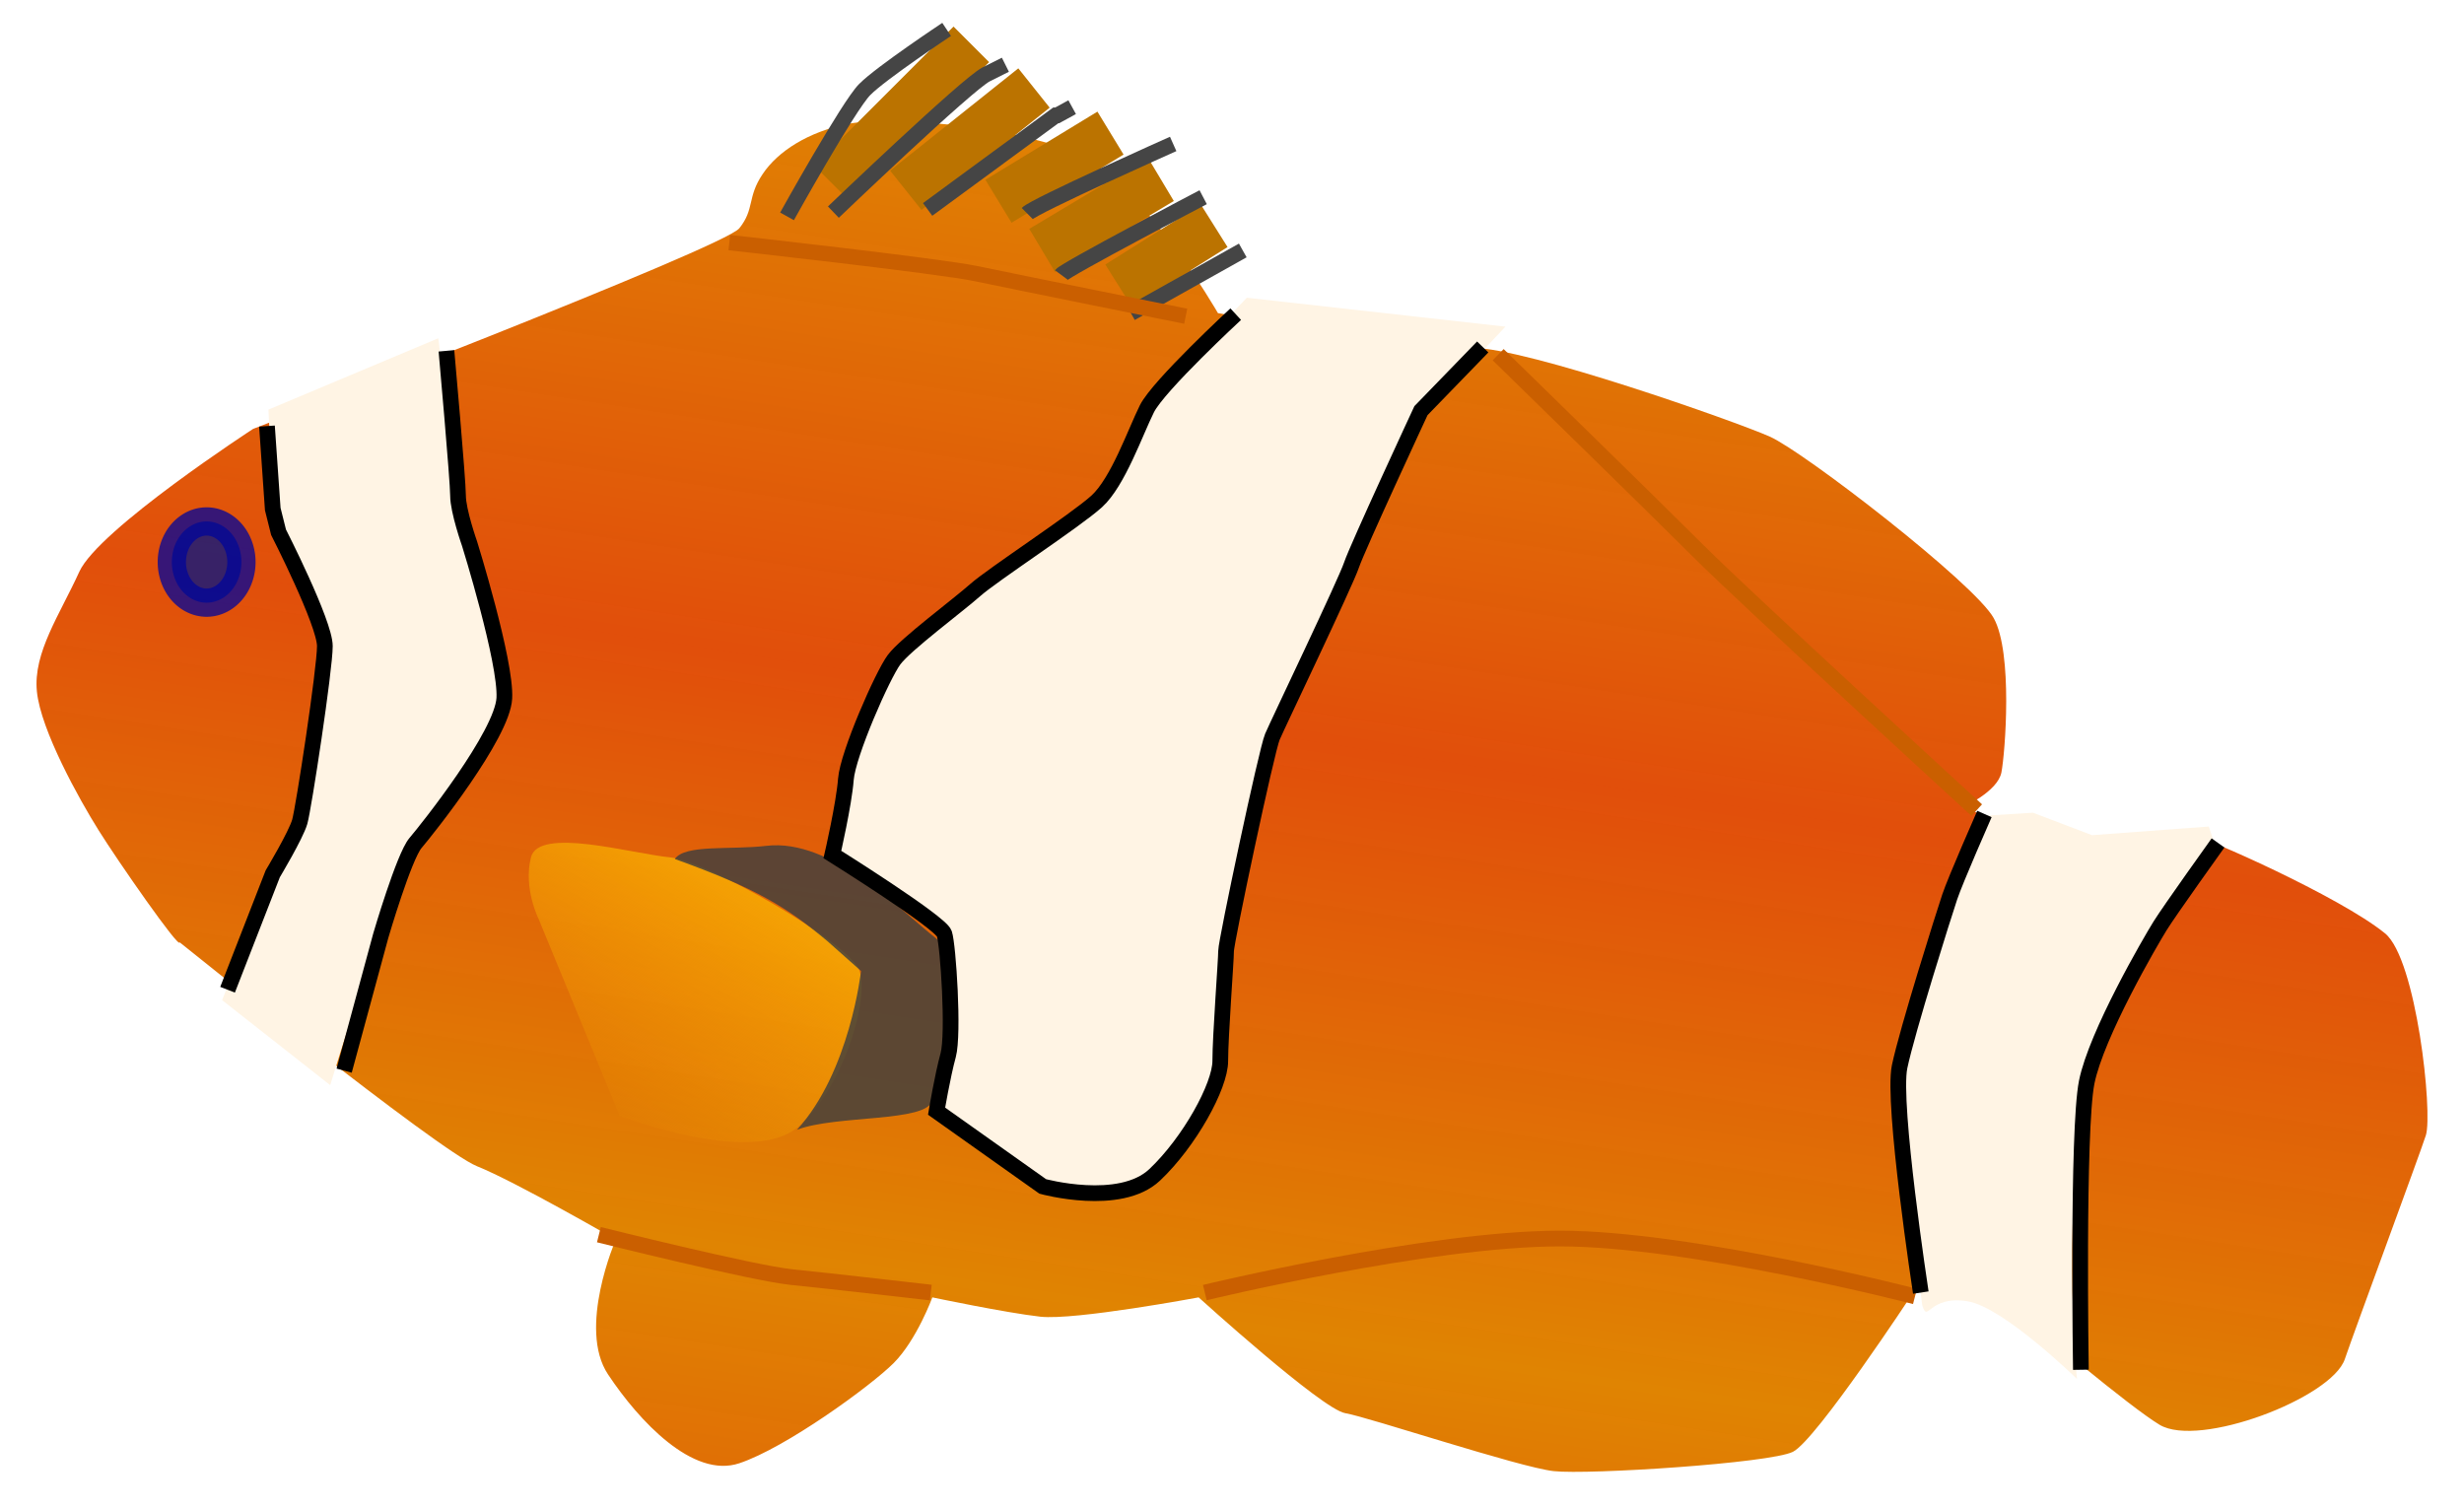 <?xml version="1.0" encoding="UTF-8" standalone="no"?>
<svg
   xmlns:dc="http://purl.org/dc/elements/1.1/"
   xmlns:cc="http://creativecommons.org/ns#"
   xmlns:rdf="http://www.w3.org/1999/02/22-rdf-syntax-ns#"
   xmlns:svg="http://www.w3.org/2000/svg"
   xmlns="http://www.w3.org/2000/svg"
   xmlns:sodipodi="http://sodipodi.sourceforge.net/DTD/sodipodi-0.dtd"
   xmlns:inkscape="http://www.inkscape.org/namespaces/inkscape"
   id="svg2"
   viewBox="0 0 156.845 96.012"
   version="1.0"
   inkscape:version="0.91 r13725"
   width="100%"
   height="100%"
   sodipodi:docname="mystica_Aquarium_fish_-_Amphiprion_percula.svg">
  <sodipodi:namedview
     pagecolor="#ffffff"
     bordercolor="#666666"
     borderopacity="1"
     objecttolerance="10"
     gridtolerance="10"
     guidetolerance="10"
     inkscape:pageopacity="0"
     inkscape:pageshadow="2"
     inkscape:window-width="880"
     inkscape:window-height="651"
     id="namedview103"
     showgrid="false"
     fit-margin-top="0"
     fit-margin-left="0"
     fit-margin-right="0"
     fit-margin-bottom="0"
     inkscape:zoom="3.1391497"
     inkscape:cx="37.042297"
     inkscape:cy="23.687081"
     inkscape:window-x="0"
     inkscape:window-y="0"
     inkscape:window-maximized="0"
     inkscape:current-layer="g3338" />
  <defs
     id="defs4">
    <filter
       id="filter3288"
       y="-0.135"
       width="1.217"
       x="-0.108"
       height="1.271"
       color-interpolation-filters="sRGB">
      <feGaussianBlur
         id="feGaussianBlur3290"
         stdDeviation="0.509" />
    </filter>
    <filter
       id="filter3292"
       y="-0.126"
       width="1.192"
       x="-0.096"
       height="1.252"
       color-interpolation-filters="sRGB">
      <feGaussianBlur
         id="feGaussianBlur3294"
         stdDeviation="0.509" />
    </filter>
    <filter
       id="filter3296"
       y="-0.128"
       width="1.198"
       x="-0.099"
       height="1.256"
       color-interpolation-filters="sRGB">
      <feGaussianBlur
         id="feGaussianBlur3298"
         stdDeviation="0.509" />
    </filter>
    <filter
       id="filter3300"
       y="-0.104"
       width="1.183"
       x="-0.091"
       height="1.209"
       color-interpolation-filters="sRGB">
      <feGaussianBlur
         id="feGaussianBlur3302"
         stdDeviation="0.509" />
    </filter>
    <filter
       id="filter3304"
       color-interpolation-filters="sRGB">
      <feGaussianBlur
         id="feGaussianBlur3306"
         stdDeviation="0.509" />
    </filter>
    <filter
       id="filter3428"
       y="-0.24"
       width="1.295"
       x="-0.147"
       height="1.479"
       color-interpolation-filters="sRGB">
      <feGaussianBlur
         id="feGaussianBlur3430"
         stdDeviation="0.499" />
    </filter>
    <filter
       id="filter3432"
       y="-0.201"
       width="1.239"
       x="-0.119"
       height="1.402"
       color-interpolation-filters="sRGB">
      <feGaussianBlur
         id="feGaussianBlur3434"
         stdDeviation="0.499" />
    </filter>
    <filter
       id="filter3436"
       y="-0.22"
       width="1.233"
       x="-0.116"
       height="1.441"
       color-interpolation-filters="sRGB">
      <feGaussianBlur
         id="feGaussianBlur3438"
         stdDeviation="0.499" />
    </filter>
    <filter
       id="filter3440"
       y="-0.159"
       width="1.235"
       x="-0.117"
       height="1.319"
       color-interpolation-filters="sRGB">
      <feGaussianBlur
         id="feGaussianBlur3442"
         stdDeviation="0.499" />
    </filter>
    <filter
       id="filter3444"
       y="-0.115"
       width="1.2"
       x="-0.1"
       height="1.231"
       color-interpolation-filters="sRGB">
      <feGaussianBlur
         id="feGaussianBlur3446"
         stdDeviation="0.499" />
    </filter>
    <filter
       id="filter3448"
       y="-0.093"
       width="1.214"
       x="-0.107"
       height="1.186"
       color-interpolation-filters="sRGB">
      <feGaussianBlur
         id="feGaussianBlur3450"
         stdDeviation="0.499" />
    </filter>
    <linearGradient
       id="linearGradient3458"
       x1="53.99"
       gradientUnits="userSpaceOnUse"
       y1="55.078"
       gradientTransform="translate(413.45,390.83)"
       x2="43.23"
       y2="74.135">
      <stop
         id="stop3454"
         stop-color="#f9b002"
         offset="0" />
      <stop
         id="stop3456"
         stop-color="#f9b002"
         stop-opacity="0"
         offset="1" />
    </linearGradient>
    <linearGradient
       id="linearGradient3474"
       x1="76.549"
       spreadMethod="reflect"
       gradientUnits="userSpaceOnUse"
       y1="9.149"
       gradientTransform="translate(413.45,390.83)"
       x2="70.861"
       y2="46.191">
      <stop
         id="stop3470"
         stop-color="#e08402"
         offset="0" />
      <stop
         id="stop3472"
         stop-color="#e04802"
         stop-opacity=".965"
         offset="1" />
    </linearGradient>
    <filter
       id="filter3287"
       color-interpolation-filters="sRGB">
      <feGaussianBlur
         id="feGaussianBlur3289"
         stdDeviation="0.396" />
    </filter>
    <filter
       id="filter3318"
       color-interpolation-filters="sRGB">
      <feGaussianBlur
         id="feGaussianBlur3320"
         stdDeviation="0.343" />
    </filter>
    <filter
       id="filter3322"
       y="-0.026"
       width="1.254"
       x="-0.127"
       height="1.052"
       color-interpolation-filters="sRGB">
      <feGaussianBlur
         id="feGaussianBlur3324"
         stdDeviation="0.343" />
    </filter>
    <filter
       id="filter3326"
       color-interpolation-filters="sRGB">
      <feGaussianBlur
         id="feGaussianBlur3328"
         stdDeviation="0.343" />
    </filter>
    <filter
       id="filter3330"
       color-interpolation-filters="sRGB">
      <feGaussianBlur
         id="feGaussianBlur3332"
         stdDeviation="0.343" />
    </filter>
    <filter
       id="filter3334"
       y="-0.022"
       width="1.229"
       x="-0.114"
       height="1.045"
       color-interpolation-filters="sRGB">
      <feGaussianBlur
         id="feGaussianBlur3336"
         stdDeviation="0.343" />
    </filter>
  </defs>
  <g
     id="layer2"
     transform="translate(-416.602,-392.268)">
    <g
       id="g3338">
      <path
         id="path2402"
         d="m 428.04,452.25 c 0,0 16.46,13.26 18.92,14.25 2.45,0.98 8.84,4.67 8.84,4.67 0,0 -2.46,5.65 -0.49,8.59 1.96,2.95 5.4,6.64 8.35,5.65 2.95,-0.98 8.36,-4.91 9.83,-6.38 1.47,-1.48 2.46,-4.18 2.46,-4.18 0,0 4.66,0.98 6.88,1.23 2.21,0.24 10.07,-1.23 10.07,-1.23 0,0 7.86,7.13 9.33,7.37 1.48,0.25 11.06,3.44 13.27,3.69 2.21,0.24 13.76,-0.5 15.23,-1.23 1.48,-0.74 7.62,-10.08 7.62,-10.08 0,0 3.44,-1.71 5.65,0.25 2.21,1.97 8.18,6.97 10.07,8.11 2.52,1.51 10.96,-1.71 11.79,-4.18 0.64,-1.88 4.87,-13.31 5.16,-14.25 0.45,-1.42 -0.6,-11.22 -2.6,-12.85 -2.89,-2.36 -11.82,-6.29 -11.89,-6.07 0,0 -8.35,1.48 -7.13,1.48 1.23,0 -7.86,-3.44 -7.86,-3.44 0,0 2.21,-0.98 2.46,-2.21 0.24,-1.23 0.74,-7.62 -0.49,-9.83 -1.23,-2.21 -12.04,-10.56 -14.25,-11.55 -2.21,-0.98 -15.48,-5.65 -18.92,-5.65 -3.44,0 -16.21,-2.21 -16.21,-2.21 0,0 -4.92,-8.6 -9.34,-10.32 -4.42,-1.72 -11.79,-2.21 -14.25,-1.72 -2.46,0.5 -4.42,1.72 -5.4,3.2 -0.99,1.47 -0.49,2.21 -1.48,3.44 -0.98,1.23 -30.95,12.77 -30.95,12.77 0,0 -9.83,6.39 -11.06,9.09 -1.23,2.71 -2.95,5.16 -2.7,7.62 0.24,2.46 2.7,6.88 3.93,8.84 1.23,1.97 5.16,7.62 5.16,7.13 z"
         inkscape:connector-curvature="0"
         style="fill:url(#linearGradient3474);fill-rule:evenodd;" />
      <path
         id="path2404"
         d="m 437.62,461.34 c 0,0 4.18,-13.76 5.9,-15.97 1.72,-2.21 5.4,-6.63 5.16,-9.83 -0.25,-3.19 -2.71,-10.07 -2.95,-12.04 -0.25,-1.96 -1.23,-9.7 -1.23,-9.7 l -10.81,4.54 c 0,0 0.25,5.66 0.49,7.13 0.25,1.47 3.69,6.39 3.2,8.84 -0.5,2.46 -0.99,9.83 -1.97,11.06 -0.98,1.23 -4.67,10.56 -4.67,10.56 l 6.88,5.41 z"
         inkscape:connector-curvature="0"
         style="fill:#fff4e4;fill-rule:evenodd;" />
      <path
         id="path2406"
         d="m 495.97,411.22 c 0,0 -5.77,5.9 -7.25,8.35 -1.47,2.46 -1.96,4.18 -3.68,5.65 -1.72,1.48 -10.08,6.64 -12.04,10.32 -1.97,3.69 -3.44,10.32 -3.2,11.3 0.25,0.99 6.9,3.91 7.13,5.65 0.55,4.17 -0.74,10.32 -0.74,10.32 l 7.37,5.16 c 0,0 3.2,1.23 6.64,-1.23 3.44,-2.45 4.17,-7.61 4.17,-10.56 0,-2.95 2.46,-15.72 4.67,-20.39 2.21,-4.67 7.37,-16.46 8.6,-17.69 1.23,-1.23 4.79,-5.04 4.79,-5.04 l -16.46,-1.84 z"
         inkscape:connector-curvature="0"
         style="fill:#fff4e4;fill-rule:evenodd;" />
      <path
         id="path2408"
         d="m 538.96,475.34 c 0,0 -1.69,-12.06 -1.23,-15.84 0.62,-4.98 5.04,-15.3 5.04,-15.3 l 3.24,-0.2 3.76,1.43 7.43,-0.55 0.56,1.66 c 0,0 -7.37,7.67 -8.6,16.03 -1.23,8.35 -0.35,17.47 -0.35,17.47 0,0 -4.69,-4.58 -6.96,-4.94 -2.53,-0.41 -2.52,1.47 -2.89,0.24 z"
         inkscape:connector-curvature="0"
         style="fill:#fff4e4;fill-rule:evenodd;filter:url(#filter3287)" />
      <path
         id="path2414"
         d="m 257.72,425.02 a 2.215,2.584 0 1 1 -4.43,0 2.215,2.584 0 1 1 4.43,0 z"
         transform="translate(174.25,3.025)"
         inkscape:connector-curvature="0"
         style="opacity:0.756;fill:#021485;stroke:#010499;stroke-width:1.8;stroke-linejoin:round" />
      <path
         id="path2428"
         d="m 469.57,403.95 8.86,-8.86"
         inkscape:connector-curvature="0"
         style="fill:none;stroke:#bb7300;stroke-width:3.2;filter:url(#filter3304)" />
      <path
         id="path2430"
         d="m 474.26,404.38 8.16,-6.51"
         inkscape:connector-curvature="0"
         style="fill:none;stroke:#bb7300;stroke-width:3.2;filter:url(#filter3300)" />
      <path
         id="path2432"
         d="m 480.16,405.08 7.13,-4.34"
         inkscape:connector-curvature="0"
         style="fill:none;stroke:#bb7300;stroke-width:3.2;filter:url(#filter3296)" />
      <path
         id="path2434"
         d="m 482.94,408.21 7.56,-4.52"
         inkscape:connector-curvature="0"
         style="fill:none;stroke:#bb7300;stroke-width:3.2;filter:url(#filter3292)" />
      <path
         id="path2436"
         d="m 487.81,410.46 6.08,-3.82"
         inkscape:connector-curvature="0"
         style="fill:none;stroke:#bb7300;stroke-width:3.2;filter:url(#filter3288)" />
      <path
         id="path2416"
         d="m 466.7,406.04 c 0,0 3.91,-7.04 4.95,-8.08 1.04,-1.05 5.21,-3.82 5.21,-3.82"
         inkscape:connector-curvature="0"
         style="fill:none;stroke:#454545;stroke-width:1px;filter:url(#filter3448)" />
      <path
         id="path2418"
         d="m 469.65,405.77 c 0,0 8.52,-8.16 9.73,-8.77 l 1.22,-0.61"
         inkscape:connector-curvature="0"
         style="fill:none;stroke:#454545;stroke-width:1px;filter:url(#filter3444)" />
      <path
         id="path2420"
         d="m 475.65,405.6 8.16,-5.99 h 0.09 l 0.95,-0.52"
         inkscape:connector-curvature="0"
         style="fill:none;stroke:#454545;stroke-width:1px;filter:url(#filter3440)" />
      <path
         id="path2422"
         d="m 481.99,405.86 c 0.52,-0.52 9.29,-4.43 9.29,-4.43"
         inkscape:connector-curvature="0"
         style="fill:none;stroke:#454545;stroke-width:1px;filter:url(#filter3436)" />
      <path
         id="path2424"
         d="m 484.16,409.77 c 0.26,-0.35 9.03,-4.95 9.03,-4.95"
         inkscape:connector-curvature="0"
         style="fill:none;stroke:#454545;stroke-width:1px;filter:url(#filter3432)" />
      <path
         id="path2426"
         d="m 488.59,412.2 7.12,-3.99"
         inkscape:connector-curvature="0"
         style="fill:none;stroke:#454545;stroke-width:1px;filter:url(#filter3428)" />
      <path
         id="path2410"
         d="m 456.05,463.3 c 0,0 8.35,3.2 11.3,0.74 2.95,-2.46 4.67,-8.35 3.93,-10.07 -0.74,-1.72 -9.58,-6.88 -12.04,-7.13 -2.46,-0.24 -8.35,-1.96 -8.84,0 -0.5,1.97 0.49,3.93 0.49,3.93"
         inkscape:connector-curvature="0"
         style="fill:url(#linearGradient3458);fill-rule:evenodd" />
      <path
         id="path2412"
         d="m 471.41,454.074 c 0,0 -0.703,6.417 -4.078,10.108 2.516,-0.957 8.267,-0.463 8.617,-1.863 0.49,-1.96 2.45,-8.6 0.24,-10.32 -2.21,-1.72 -6.63,-6.39 -10.81,-5.89 -2.29,0.27 -5.18,-0.112 -5.82,0.838 5.214,1.877 7.131,3.076 9.705,5.223"
         inkscape:connector-curvature="0"
         style="fill:#3e3e3e;fill-opacity:0.812;fill-rule:evenodd"
         sodipodi:nodetypes="ccssccc" />
      <path
         id="path2465"
         d="m 41.274,80.029 c 0,0 9.827,2.457 12.284,2.703 2.457,0.246 8.844,0.983 8.844,0.983"
         transform="translate(413.45,390.83)"
         inkscape:connector-curvature="0"
         style="fill:none;stroke:#ca5f00;stroke-width:1px;" />
      <path
         id="path2467"
         d="m 79.845,83.715 c 0,0 14.25,-3.44 22.605,-3.44 8.35,0 22.6,3.685 22.6,3.685"
         transform="translate(413.45,390.83)"
         inkscape:connector-curvature="0"
         style="fill:none;stroke:#ca5f00;stroke-width:1px;" />
      <path
         id="path2469"
         d="m 128.98,53.005 c 0,0 -14.74,-13.512 -17.69,-16.461 C 108.34,33.596 98.517,24.015 98.517,24.015"
         transform="translate(413.45,390.83)"
         inkscape:connector-curvature="0"
         style="fill:none;stroke:#ca5f00;stroke-width:1px;" />
      <path
         id="path2471"
         d="m 463.026,407.709 c 0,0 13.355,1.481 15.697,1.975 2.343,0.493 13.355,2.714 13.355,2.714"
         inkscape:connector-curvature="0"
         style="fill:none;stroke:#ca5f00;stroke-width:0.979px" />
      <path
         id="path2478"
         d="m 17.638,64.438 2.876,-7.379 c 0,0 1.474,-2.457 1.72,-3.317 0.246,-0.86 1.597,-9.704 1.597,-11.178 0,-1.475 -2.948,-7.248 -2.948,-7.248 L 20.514,33.842 20.146,28.56"
         transform="translate(413.45,390.83)"
         inkscape:connector-curvature="0"
         style="fill:none;stroke:#000000;stroke-width:1px;filter:url(#filter3334)" />
      <path
         id="path2480"
         d="m 25.059,69.588 2.334,-8.599 c 0,0 1.474,-5.036 2.211,-5.896 0.737,-0.86 5.528,-6.879 5.651,-9.213 0.123,-2.334 -2.211,-9.827 -2.211,-9.827 0,0 -0.737,-2.088 -0.737,-3.071 0,-0.983 -0.737,-9.213 -0.737,-9.213"
         transform="translate(413.45,390.83)"
         inkscape:connector-curvature="0"
         style="fill:none;stroke:#000000;stroke-width:1px;filter:url(#filter3330)" />
      <path
         id="path2482"
         d="m 81.811,21.435 c 0,0 -4.914,4.545 -5.651,6.019 -0.737,1.474 -1.842,4.668 -3.194,5.897 -1.351,1.228 -6.633,4.667 -7.739,5.65 -1.105,0.983 -4.422,3.44 -5.159,4.422 -0.737,0.983 -2.948,6.02 -3.071,7.616 -0.123,1.597 -0.86,4.791 -0.86,4.791 0,0 6.879,4.3 7.125,5.037 0.246,0.737 0.614,6.387 0.246,7.738 -0.369,1.352 -0.737,3.563 -0.737,3.563 l 6.756,4.79 c 0,0 4.913,1.352 7.125,-0.737 2.211,-2.088 4.176,-5.65 4.176,-7.247 0,-1.597 0.369,-6.388 0.369,-7.002 0,-0.614 2.579,-12.775 2.948,-13.635 0.368,-0.86 4.668,-9.827 5.036,-10.933 0.369,-1.105 4.422,-9.827 4.422,-9.827 l 3.931,-4.054"
         transform="translate(413.45,390.83)"
         inkscape:connector-curvature="0"
         style="fill:none;stroke:#000000;stroke-width:1px;filter:url(#filter3326)" />
      <path
         id="path2484"
         d="m 125.42,83.715 c 0,0 -1.84,-12.039 -1.35,-14.373 0.49,-2.334 2.82,-9.704 3.19,-10.809 0.37,-1.106 2.21,-5.282 2.21,-5.282"
         transform="translate(413.45,390.83)"
         inkscape:connector-curvature="0"
         style="fill:none;stroke:#000000;stroke-width:1px;filter:url(#filter3322)" />
      <path
         id="path2486"
         d="m 135.61,88.628 c 0,0 -0.24,-15.232 0.37,-18.303 0.62,-3.071 4.06,-8.967 4.67,-9.95 0.61,-0.983 3.69,-5.282 3.69,-5.282"
         transform="translate(413.45,390.83)"
         inkscape:connector-curvature="0"
         style="fill:none;stroke:#000000;stroke-width:1px;filter:url(#filter3318)" />
    </g>
  </g>
</svg>
